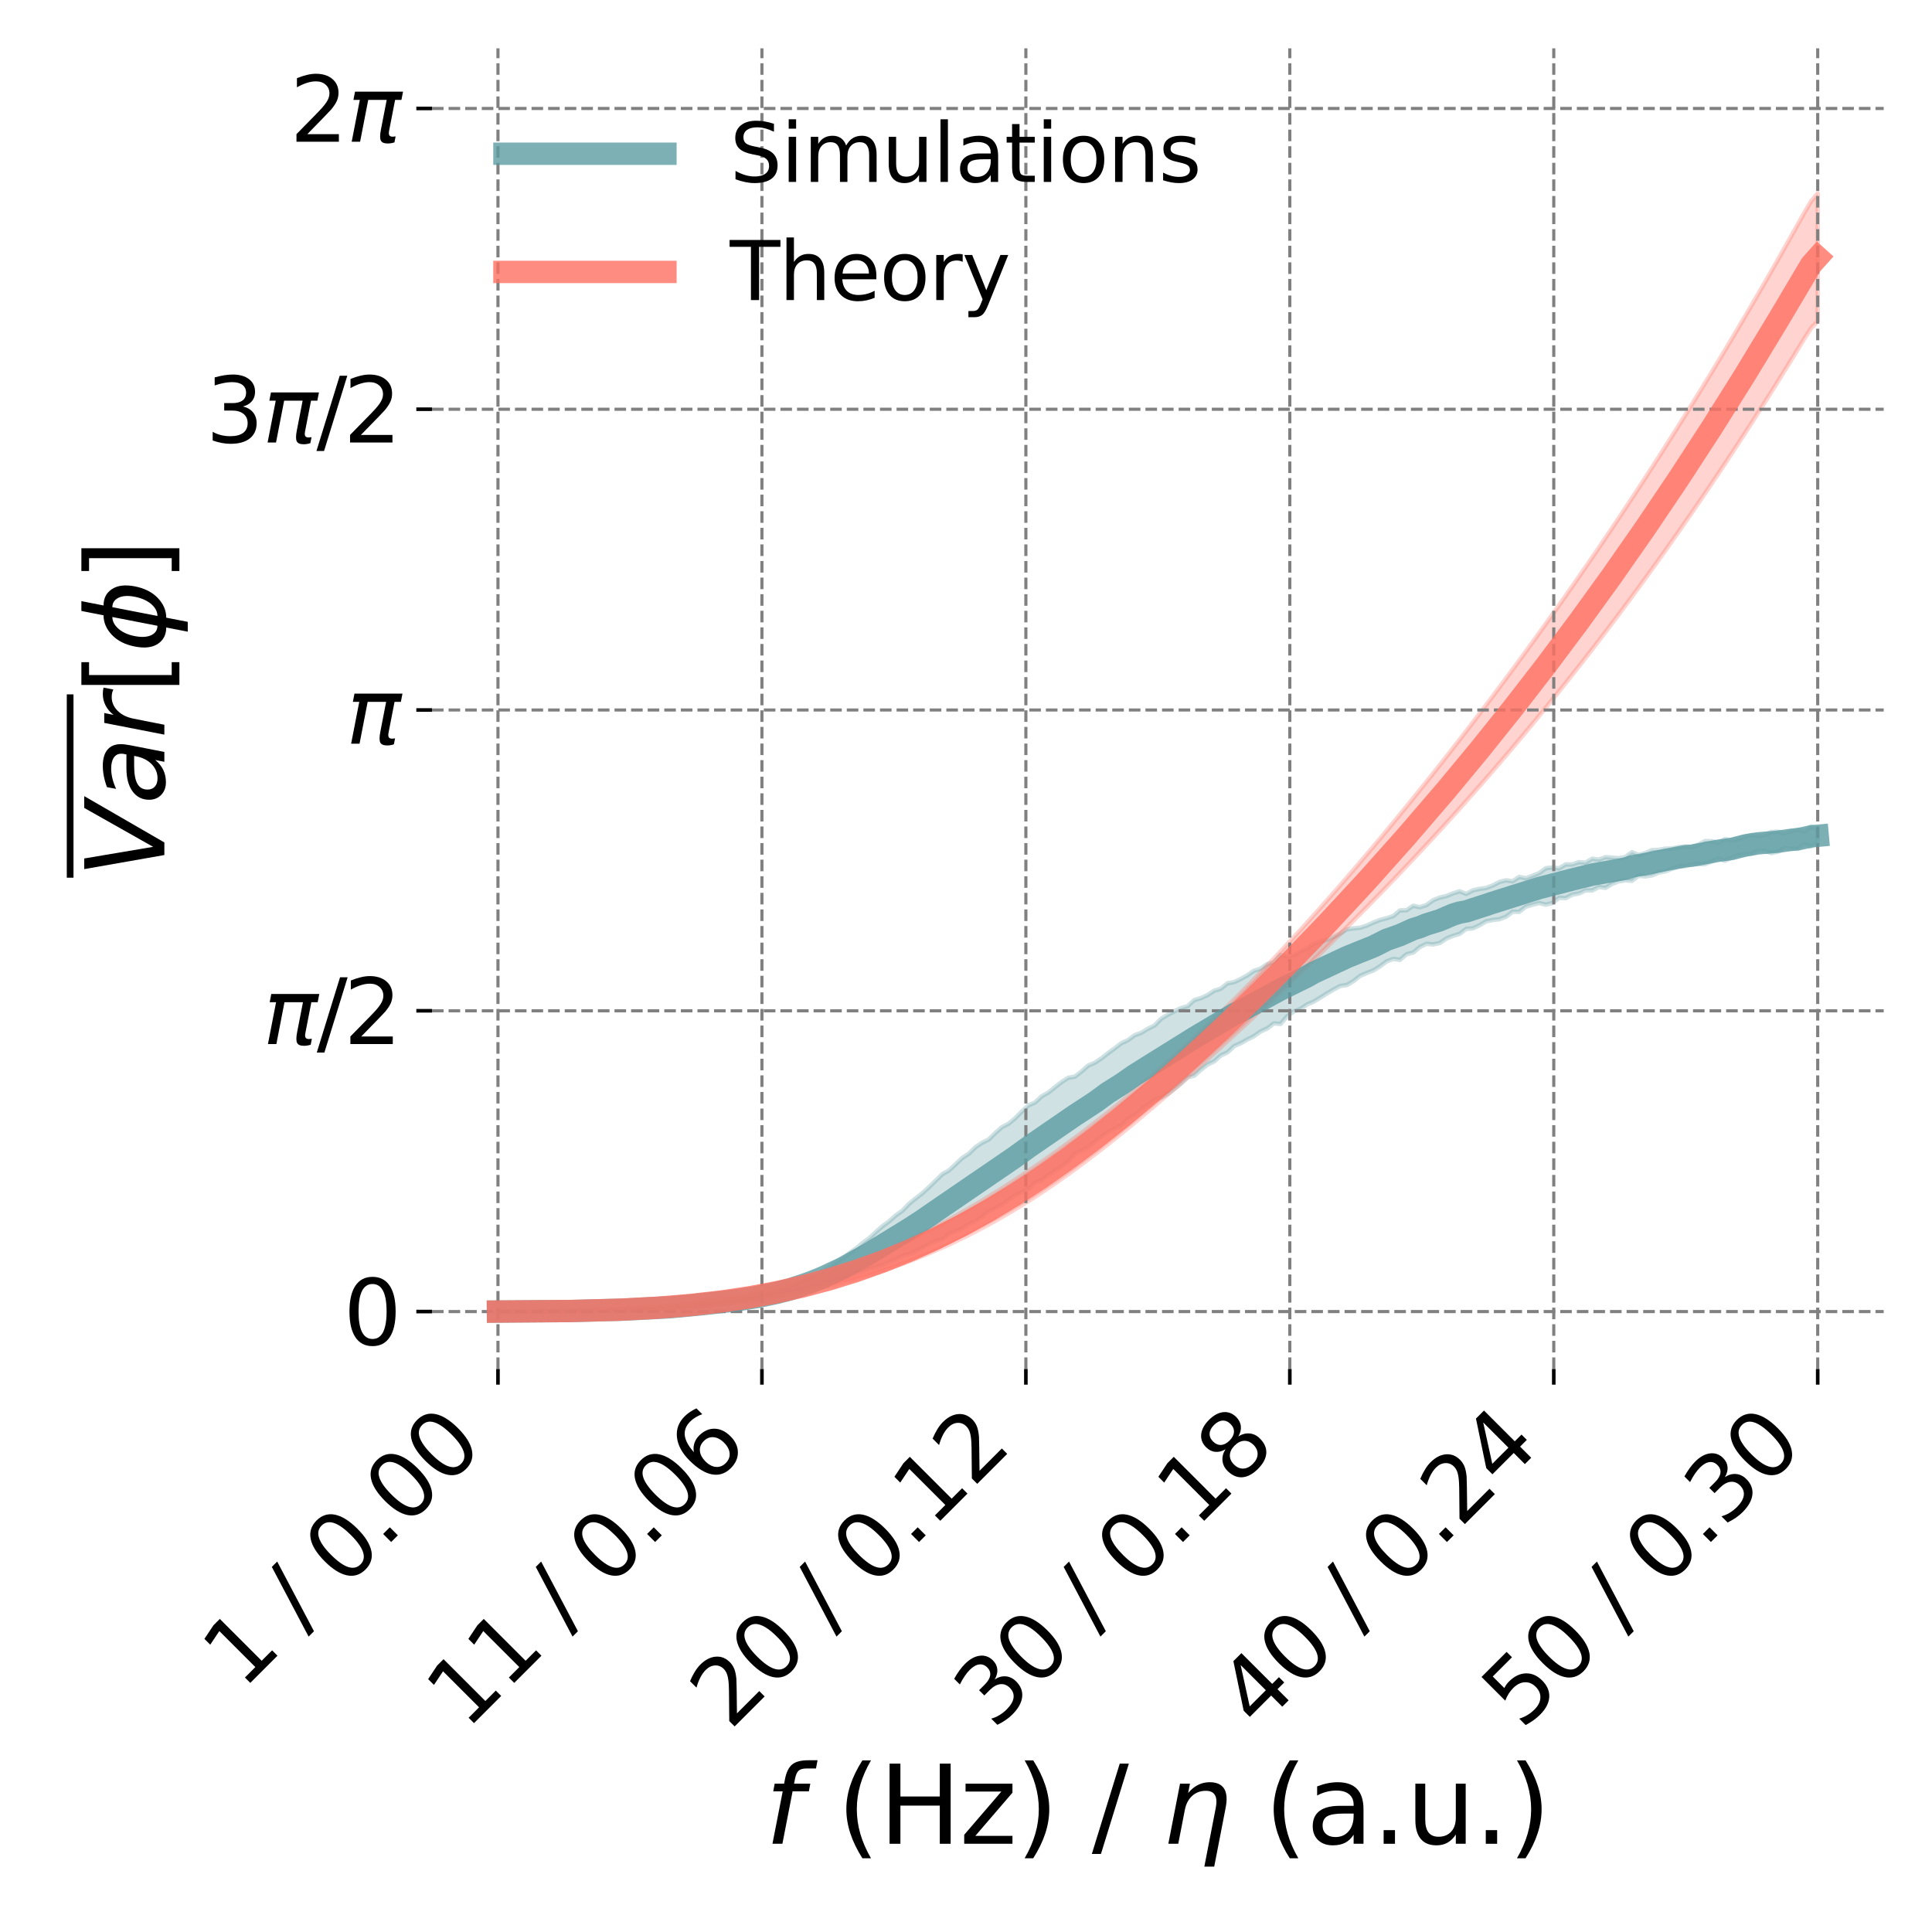 <?xml version="1.0" encoding="utf-8" standalone="no"?>
<!DOCTYPE svg PUBLIC "-//W3C//DTD SVG 1.1//EN"
  "http://www.w3.org/Graphics/SVG/1.1/DTD/svg11.dtd">
<svg xmlns:xlink="http://www.w3.org/1999/xlink" width="432pt" height="432pt" viewBox="0 0 432 432" xmlns="http://www.w3.org/2000/svg" version="1.1">
 <defs>
  <style type="text/css">*{stroke-linejoin: round; stroke-linecap: butt}</style>
 </defs>
 <g id="figure_1">
  <g id="patch_1">
   <path d="M 0 432 
L 432 432 
L 432 0 
L 0 0 
z
" style="fill: #ffffff"/>
  </g>
  <g id="axes_1">
   <g id="patch_2">
    <path d="M 96.593 306.111 
L 421.2 306.111 
L 421.2 10.8 
L 96.593 10.8 
z
" style="fill: #ffffff"/>
   </g>
   <g id="PolyCollection_1">
    <defs>
     <path id="mcbc5751a6d" d="M 111.348 -138.735 
L 111.348 -138.735 
L 112.831 -138.736 
L 114.314 -138.738 
L 115.797 -138.741 
L 117.28 -138.745 
L 118.763 -138.75 
L 120.246 -138.757 
L 121.729 -138.765 
L 123.211 -138.775 
L 124.694 -138.788 
L 126.177 -138.801 
L 127.66 -138.819 
L 129.143 -138.833 
L 130.626 -138.857 
L 132.109 -138.886 
L 133.592 -138.9 
L 135.075 -138.937 
L 136.558 -138.98 
L 138.04 -139.021 
L 139.523 -139.064 
L 141.006 -139.082 
L 142.489 -139.142 
L 143.972 -139.22 
L 145.455 -139.291 
L 146.938 -139.359 
L 148.421 -139.451 
L 149.904 -139.542 
L 151.387 -139.615 
L 152.869 -139.703 
L 154.352 -139.764 
L 155.835 -139.845 
L 157.318 -139.959 
L 158.801 -140.135 
L 160.284 -140.301 
L 161.767 -140.481 
L 163.25 -140.692 
L 164.733 -140.919 
L 166.216 -141.168 
L 167.698 -141.432 
L 169.181 -141.658 
L 170.664 -141.933 
L 172.147 -142.2 
L 173.63 -142.467 
L 175.113 -142.752 
L 176.596 -143.069 
L 178.079 -143.305 
L 179.562 -143.697 
L 181.044 -144.037 
L 182.527 -144.441 
L 184.01 -144.916 
L 185.493 -145.311 
L 186.976 -145.728 
L 188.459 -146.287 
L 189.942 -146.7 
L 191.425 -147.262 
L 192.908 -147.652 
L 194.391 -148.302 
L 195.873 -148.694 
L 197.356 -149.14 
L 198.839 -149.824 
L 200.322 -150.425 
L 201.805 -151.22 
L 203.288 -151.54 
L 204.771 -152.212 
L 206.254 -153.031 
L 207.737 -153.784 
L 209.22 -154.458 
L 210.702 -154.917 
L 212.185 -156.114 
L 213.668 -156.667 
L 215.151 -157.283 
L 216.634 -158.339 
L 218.117 -158.941 
L 219.6 -159.923 
L 221.083 -161.142 
L 222.566 -161.835 
L 224.049 -162.572 
L 225.531 -163.731 
L 227.014 -164.691 
L 228.497 -165.429 
L 229.98 -166.141 
L 231.463 -167.549 
L 232.946 -168.148 
L 234.429 -169.238 
L 235.912 -170.165 
L 237.395 -171.161 
L 238.878 -172.27 
L 240.36 -173.997 
L 241.843 -174.766 
L 243.326 -175.427 
L 244.809 -176.688 
L 246.292 -177.904 
L 247.775 -178.855 
L 249.258 -179.641 
L 250.741 -180.373 
L 252.224 -181.8 
L 253.707 -182.698 
L 255.189 -183.926 
L 256.672 -184.979 
L 258.155 -186.13 
L 259.638 -186.553 
L 261.121 -187.403 
L 262.604 -188.522 
L 264.087 -189.707 
L 265.57 -191.097 
L 267.053 -191.485 
L 268.536 -192.803 
L 270.018 -193.97 
L 271.501 -194.679 
L 272.984 -195.999 
L 274.467 -196.681 
L 275.95 -198.076 
L 277.433 -198.737 
L 278.916 -199.564 
L 280.399 -200.322 
L 281.882 -201.371 
L 283.365 -202.043 
L 284.847 -203.168 
L 286.33 -203.045 
L 287.813 -204.759 
L 289.296 -205.837 
L 290.779 -206.381 
L 292.262 -207.405 
L 293.745 -208.038 
L 295.228 -208.933 
L 296.711 -209.868 
L 298.194 -210.736 
L 299.676 -211.536 
L 301.159 -211.74 
L 302.642 -212.62 
L 304.125 -213.8 
L 305.608 -214.439 
L 307.091 -215.009 
L 308.574 -215.929 
L 310.057 -217.032 
L 311.54 -217.592 
L 313.023 -217.375 
L 314.505 -218.635 
L 315.988 -219.011 
L 317.471 -220.231 
L 318.954 -220.972 
L 320.437 -220.825 
L 321.92 -221.14 
L 323.403 -222.135 
L 324.886 -222.744 
L 326.369 -223.181 
L 327.852 -224.306 
L 329.334 -224.413 
L 330.817 -225.109 
L 332.3 -225.981 
L 333.783 -226.289 
L 335.266 -226.466 
L 336.749 -227.008 
L 338.232 -228.141 
L 339.715 -228.123 
L 341.198 -229.273 
L 342.68 -229.714 
L 344.163 -230.08 
L 345.646 -229.717 
L 347.129 -230.092 
L 348.612 -231.255 
L 350.095 -231.177 
L 351.578 -231.963 
L 353.061 -232.228 
L 354.544 -232.901 
L 356.027 -232.894 
L 357.509 -233.654 
L 358.992 -233.478 
L 360.475 -234.363 
L 361.958 -234.943 
L 363.441 -235.165 
L 364.924 -235.062 
L 366.407 -236.178 
L 367.89 -236.038 
L 369.373 -236.262 
L 370.856 -236.891 
L 372.338 -237.17 
L 373.821 -237.719 
L 375.304 -238.212 
L 376.787 -238.33 
L 378.27 -238.741 
L 379.753 -238.789 
L 381.236 -238.797 
L 382.719 -239.385 
L 384.202 -240.016 
L 385.685 -239.552 
L 387.167 -240.219 
L 388.65 -240.771 
L 390.133 -240.923 
L 391.616 -241.078 
L 393.099 -241.807 
L 394.582 -241.765 
L 396.065 -241.254 
L 397.548 -241.553 
L 399.031 -242.395 
L 400.514 -242.222 
L 401.996 -242.201 
L 403.479 -243.197 
L 404.962 -242.761 
L 406.445 -243.549 
L 406.445 -246.689 
L 406.445 -246.689 
L 404.962 -247.206 
L 403.479 -246.113 
L 401.996 -246.476 
L 400.514 -246.2 
L 399.031 -245.667 
L 397.548 -246.035 
L 396.065 -245.95 
L 394.582 -245.314 
L 393.099 -245.044 
L 391.616 -245.298 
L 390.133 -244.947 
L 388.65 -244.333 
L 387.167 -244.115 
L 385.685 -244.373 
L 384.202 -243.527 
L 382.719 -243.919 
L 381.236 -243.926 
L 379.753 -243.122 
L 378.27 -242.583 
L 376.787 -242.742 
L 375.304 -242.56 
L 373.821 -242.267 
L 372.338 -242.233 
L 370.856 -241.966 
L 369.373 -241.894 
L 367.89 -241.254 
L 366.407 -240.83 
L 364.924 -241.443 
L 363.441 -240.357 
L 361.958 -240.097 
L 360.475 -240.218 
L 358.992 -240.328 
L 357.509 -239.781 
L 356.027 -239.981 
L 354.544 -239.104 
L 353.061 -239.219 
L 351.578 -238.711 
L 350.095 -238.724 
L 348.612 -237.829 
L 347.129 -238.032 
L 345.646 -237.861 
L 344.163 -236.77 
L 342.68 -236.161 
L 341.198 -235.619 
L 339.715 -235.916 
L 338.232 -234.942 
L 336.749 -235.157 
L 335.266 -234.778 
L 333.783 -234.011 
L 332.3 -233.44 
L 330.817 -233.236 
L 329.334 -232.916 
L 327.852 -232.116 
L 326.369 -232.703 
L 324.886 -232.231 
L 323.403 -231.64 
L 321.92 -231.293 
L 320.437 -230.691 
L 318.954 -229.622 
L 317.471 -229.148 
L 315.988 -229.468 
L 314.505 -228.463 
L 313.023 -228.427 
L 311.54 -227.171 
L 310.057 -226.687 
L 308.574 -226.301 
L 307.091 -225.716 
L 305.608 -225.034 
L 304.125 -224.56 
L 302.642 -224.413 
L 301.159 -224.195 
L 299.676 -223.249 
L 298.194 -222.519 
L 296.711 -221.875 
L 295.228 -221.48 
L 293.745 -220.975 
L 292.262 -219.924 
L 290.779 -219.291 
L 289.296 -218.427 
L 287.813 -218.139 
L 286.33 -218.449 
L 284.847 -216.793 
L 283.365 -216.423 
L 281.882 -215.404 
L 280.399 -214.932 
L 278.916 -213.919 
L 277.433 -213.097 
L 275.95 -212.405 
L 274.467 -212.134 
L 272.984 -210.916 
L 271.501 -210.47 
L 270.018 -209.495 
L 268.536 -208.828 
L 267.053 -208.389 
L 265.57 -207.022 
L 264.087 -206.575 
L 262.604 -205.876 
L 261.121 -205.104 
L 259.638 -204.196 
L 258.155 -202.695 
L 256.672 -201.963 
L 255.189 -201.058 
L 253.707 -200.518 
L 252.224 -199.417 
L 250.741 -198.739 
L 249.258 -197.596 
L 247.775 -196.528 
L 246.292 -195.353 
L 244.809 -194.366 
L 243.326 -193.74 
L 241.843 -192.416 
L 240.36 -191.253 
L 238.878 -191.012 
L 237.395 -190.053 
L 235.912 -188.907 
L 234.429 -187.707 
L 232.946 -186.877 
L 231.463 -185.496 
L 229.98 -184.843 
L 228.497 -183.475 
L 227.014 -181.98 
L 225.531 -180.729 
L 224.049 -179.975 
L 222.566 -178.663 
L 221.083 -177.213 
L 219.6 -176.468 
L 218.117 -175.478 
L 216.634 -174.037 
L 215.151 -173.055 
L 213.668 -171.667 
L 212.185 -170.276 
L 210.702 -169.453 
L 209.22 -167.992 
L 207.737 -166.558 
L 206.254 -165.2 
L 204.771 -164.052 
L 203.288 -162.837 
L 201.805 -161.298 
L 200.322 -160.244 
L 198.839 -158.932 
L 197.356 -157.849 
L 195.873 -156.547 
L 194.391 -155.155 
L 192.908 -154.085 
L 191.425 -152.845 
L 189.942 -151.808 
L 188.459 -150.624 
L 186.976 -149.769 
L 185.493 -148.792 
L 184.01 -147.82 
L 182.527 -147.058 
L 181.044 -146.316 
L 179.562 -145.586 
L 178.079 -144.969 
L 176.596 -144.278 
L 175.113 -143.797 
L 173.63 -143.342 
L 172.147 -142.912 
L 170.664 -142.554 
L 169.181 -142.277 
L 167.698 -141.984 
L 166.216 -141.773 
L 164.733 -141.589 
L 163.25 -141.42 
L 161.767 -141.276 
L 160.284 -141.129 
L 158.801 -140.991 
L 157.318 -140.861 
L 155.835 -140.681 
L 154.352 -140.467 
L 152.869 -140.227 
L 151.387 -140.039 
L 149.904 -139.868 
L 148.421 -139.75 
L 146.938 -139.657 
L 145.455 -139.564 
L 143.972 -139.49 
L 142.489 -139.436 
L 141.006 -139.367 
L 139.523 -139.259 
L 138.04 -139.188 
L 136.558 -139.133 
L 135.075 -139.092 
L 133.592 -139.052 
L 132.109 -138.994 
L 130.626 -138.959 
L 129.143 -138.926 
L 127.66 -138.89 
L 126.177 -138.864 
L 124.694 -138.838 
L 123.211 -138.817 
L 121.729 -138.798 
L 120.246 -138.781 
L 118.763 -138.768 
L 117.28 -138.757 
L 115.797 -138.748 
L 114.314 -138.742 
L 112.831 -138.737 
L 111.348 -138.735 
z
" style="stroke: #5d9ca2; stroke-opacity: 0.3"/>
    </defs>
    <g clip-path="url(#p2a14666737)">
     <use xlink:href="#mcbc5751a6d" x="0" y="432" style="fill: #5d9ca2; fill-opacity: 0.3; stroke: #5d9ca2; stroke-opacity: 0.3"/>
    </g>
   </g>
   <g id="PolyCollection_2">
    <defs>
     <path id="m379b8fafa3" d="M 111.348 -138.735 
L 111.348 -138.735 
L 112.831 -138.736 
L 114.314 -138.738 
L 115.797 -138.741 
L 117.28 -138.745 
L 118.763 -138.75 
L 120.246 -138.757 
L 121.729 -138.765 
L 123.211 -138.775 
L 124.694 -138.786 
L 126.177 -138.8 
L 127.66 -138.816 
L 129.143 -138.834 
L 130.626 -138.855 
L 132.109 -138.878 
L 133.592 -138.905 
L 135.075 -138.935 
L 136.558 -138.97 
L 138.04 -139.008 
L 139.523 -139.05 
L 141.006 -139.098 
L 142.489 -139.15 
L 143.972 -139.208 
L 145.455 -139.272 
L 146.938 -139.342 
L 148.421 -139.418 
L 149.904 -139.501 
L 151.387 -139.591 
L 152.869 -139.689 
L 154.352 -139.795 
L 155.835 -139.91 
L 157.318 -140.033 
L 158.801 -140.165 
L 160.284 -140.306 
L 161.767 -140.458 
L 163.25 -140.619 
L 164.733 -140.791 
L 166.216 -140.974 
L 167.698 -141.168 
L 169.181 -141.373 
L 170.664 -141.59 
L 172.147 -141.82 
L 173.63 -142.062 
L 175.113 -142.316 
L 176.596 -142.584 
L 178.079 -142.865 
L 179.562 -143.16 
L 181.044 -143.469 
L 182.527 -143.792 
L 184.01 -144.13 
L 185.493 -144.482 
L 186.976 -144.85 
L 188.459 -145.234 
L 189.942 -145.633 
L 191.425 -146.048 
L 192.908 -146.48 
L 194.391 -146.928 
L 195.873 -147.394 
L 197.356 -147.877 
L 198.839 -148.378 
L 200.322 -148.896 
L 201.805 -149.433 
L 203.288 -149.989 
L 204.771 -150.563 
L 206.254 -151.157 
L 207.737 -151.77 
L 209.22 -152.403 
L 210.702 -153.057 
L 212.185 -153.73 
L 213.668 -154.424 
L 215.151 -155.139 
L 216.634 -155.875 
L 218.117 -156.632 
L 219.6 -157.411 
L 221.083 -158.211 
L 222.566 -159.032 
L 224.049 -159.875 
L 225.531 -160.739 
L 227.014 -161.626 
L 228.497 -162.533 
L 229.98 -163.463 
L 231.463 -164.413 
L 232.946 -165.385 
L 234.429 -166.377 
L 235.912 -167.39 
L 237.395 -168.423 
L 238.878 -169.477 
L 240.36 -170.549 
L 241.843 -171.641 
L 243.326 -172.751 
L 244.809 -173.879 
L 246.292 -175.025 
L 247.775 -176.187 
L 249.258 -177.365 
L 250.741 -178.559 
L 252.224 -179.767 
L 253.707 -180.99 
L 255.189 -182.226 
L 256.672 -183.474 
L 258.155 -184.735 
L 259.638 -186.007 
L 261.121 -187.289 
L 262.604 -188.581 
L 264.087 -189.883 
L 265.57 -191.193 
L 267.053 -192.511 
L 268.536 -193.838 
L 270.018 -195.171 
L 271.501 -196.512 
L 272.984 -197.859 
L 274.467 -199.213 
L 275.95 -200.573 
L 277.433 -201.939 
L 278.916 -203.311 
L 280.399 -204.689 
L 281.882 -206.073 
L 283.365 -207.463 
L 284.847 -208.859 
L 286.33 -210.261 
L 287.813 -211.67 
L 289.296 -213.086 
L 290.779 -214.508 
L 292.262 -215.937 
L 293.745 -217.373 
L 295.228 -218.817 
L 296.711 -220.268 
L 298.194 -221.727 
L 299.676 -223.194 
L 301.159 -224.669 
L 302.642 -226.153 
L 304.125 -227.645 
L 305.608 -229.147 
L 307.091 -230.657 
L 308.574 -232.177 
L 310.057 -233.706 
L 311.54 -235.245 
L 313.023 -236.794 
L 314.505 -238.353 
L 315.988 -239.923 
L 317.471 -241.503 
L 318.954 -243.094 
L 320.437 -244.696 
L 321.92 -246.309 
L 323.403 -247.933 
L 324.886 -249.569 
L 326.369 -251.216 
L 327.852 -252.876 
L 329.334 -254.547 
L 330.817 -256.23 
L 332.3 -257.926 
L 333.783 -259.634 
L 335.266 -261.354 
L 336.749 -263.087 
L 338.232 -264.834 
L 339.715 -266.593 
L 341.198 -268.365 
L 342.68 -270.151 
L 344.163 -271.95 
L 345.646 -273.763 
L 347.129 -275.59 
L 348.612 -277.43 
L 350.095 -279.285 
L 351.578 -281.153 
L 353.061 -283.036 
L 354.544 -284.933 
L 356.027 -286.845 
L 357.509 -288.771 
L 358.992 -290.712 
L 360.475 -292.668 
L 361.958 -294.639 
L 363.441 -296.625 
L 364.924 -298.626 
L 366.407 -300.642 
L 367.89 -302.674 
L 369.373 -304.722 
L 370.856 -306.785 
L 372.338 -308.864 
L 373.821 -310.959 
L 375.304 -313.07 
L 376.787 -315.197 
L 378.27 -317.34 
L 379.753 -319.499 
L 381.236 -321.675 
L 382.719 -323.868 
L 384.202 -326.077 
L 385.685 -328.303 
L 387.167 -330.545 
L 388.65 -332.805 
L 390.133 -335.082 
L 391.616 -337.375 
L 393.099 -339.686 
L 394.582 -342.015 
L 396.065 -344.361 
L 397.548 -346.724 
L 399.031 -349.105 
L 400.514 -351.504 
L 401.996 -353.92 
L 403.479 -356.342 
L 404.962 -358.632 
L 406.445 -360.17 
L 406.445 -388.758 
L 406.445 -388.758 
L 404.962 -386.99 
L 403.479 -384.471 
L 401.996 -381.819 
L 400.514 -379.172 
L 399.031 -376.543 
L 397.548 -373.93 
L 396.065 -371.335 
L 394.582 -368.757 
L 393.099 -366.196 
L 391.616 -363.652 
L 390.133 -361.125 
L 388.65 -358.615 
L 387.167 -356.12 
L 385.685 -353.643 
L 384.202 -351.181 
L 382.719 -348.736 
L 381.236 -346.307 
L 379.753 -343.894 
L 378.27 -341.496 
L 376.787 -339.114 
L 375.304 -336.748 
L 373.821 -334.398 
L 372.338 -332.062 
L 370.856 -329.742 
L 369.373 -327.437 
L 367.89 -325.147 
L 366.407 -322.871 
L 364.924 -320.611 
L 363.441 -318.365 
L 361.958 -316.133 
L 360.475 -313.916 
L 358.992 -311.713 
L 357.509 -309.524 
L 356.027 -307.349 
L 354.544 -305.188 
L 353.061 -303.04 
L 351.578 -300.906 
L 350.095 -298.786 
L 348.612 -296.679 
L 347.129 -294.585 
L 345.646 -292.505 
L 344.163 -290.437 
L 342.68 -288.382 
L 341.198 -286.34 
L 339.715 -284.311 
L 338.232 -282.294 
L 336.749 -280.29 
L 335.266 -278.298 
L 333.783 -276.319 
L 332.3 -274.351 
L 330.817 -272.396 
L 329.334 -270.453 
L 327.852 -268.522 
L 326.369 -266.602 
L 324.886 -264.694 
L 323.403 -262.798 
L 321.92 -260.914 
L 320.437 -259.041 
L 318.954 -257.18 
L 317.471 -255.331 
L 315.988 -253.493 
L 314.505 -251.666 
L 313.023 -249.851 
L 311.54 -248.048 
L 310.057 -246.256 
L 308.574 -244.475 
L 307.091 -242.707 
L 305.608 -240.95 
L 304.125 -239.205 
L 302.642 -237.472 
L 301.159 -235.751 
L 299.676 -234.041 
L 298.194 -232.345 
L 296.711 -230.66 
L 295.228 -228.989 
L 293.745 -227.33 
L 292.262 -225.684 
L 290.779 -224.051 
L 289.296 -222.432 
L 287.813 -220.826 
L 286.33 -219.234 
L 284.847 -217.657 
L 283.365 -216.094 
L 281.882 -214.546 
L 280.399 -213.012 
L 278.916 -211.494 
L 277.433 -209.991 
L 275.95 -208.504 
L 274.467 -207.032 
L 272.984 -205.577 
L 271.501 -204.138 
L 270.018 -202.714 
L 268.536 -201.307 
L 267.053 -199.917 
L 265.57 -198.542 
L 264.087 -197.184 
L 262.604 -195.842 
L 261.121 -194.516 
L 259.638 -193.206 
L 258.155 -191.912 
L 256.672 -190.634 
L 255.189 -189.372 
L 253.707 -188.124 
L 252.224 -186.893 
L 250.741 -185.676 
L 249.258 -184.474 
L 247.775 -183.287 
L 246.292 -182.115 
L 244.809 -180.958 
L 243.326 -179.815 
L 241.843 -178.687 
L 240.36 -177.574 
L 238.878 -176.474 
L 237.395 -175.39 
L 235.912 -174.32 
L 234.429 -173.264 
L 232.946 -172.224 
L 231.463 -171.197 
L 229.98 -170.186 
L 228.497 -169.19 
L 227.014 -168.208 
L 225.531 -167.242 
L 224.049 -166.291 
L 222.566 -165.356 
L 221.083 -164.436 
L 219.6 -163.531 
L 218.117 -162.643 
L 216.634 -161.771 
L 215.151 -160.915 
L 213.668 -160.076 
L 212.185 -159.253 
L 210.702 -158.447 
L 209.22 -157.658 
L 207.737 -156.886 
L 206.254 -156.132 
L 204.771 -155.395 
L 203.288 -154.675 
L 201.805 -153.973 
L 200.322 -153.289 
L 198.839 -152.623 
L 197.356 -151.975 
L 195.873 -151.345 
L 194.391 -150.732 
L 192.908 -150.138 
L 191.425 -149.562 
L 189.942 -149.004 
L 188.459 -148.464 
L 186.976 -147.941 
L 185.493 -147.437 
L 184.01 -146.95 
L 182.527 -146.48 
L 181.044 -146.028 
L 179.562 -145.593 
L 178.079 -145.174 
L 176.596 -144.773 
L 175.113 -144.388 
L 173.63 -144.019 
L 172.147 -143.667 
L 170.664 -143.33 
L 169.181 -143.009 
L 167.698 -142.703 
L 166.216 -142.411 
L 164.733 -142.135 
L 163.25 -141.873 
L 161.767 -141.625 
L 160.284 -141.39 
L 158.801 -141.169 
L 157.318 -140.961 
L 155.835 -140.765 
L 154.352 -140.582 
L 152.869 -140.41 
L 151.387 -140.25 
L 149.904 -140.101 
L 148.421 -139.963 
L 146.938 -139.835 
L 145.455 -139.717 
L 143.972 -139.608 
L 142.489 -139.508 
L 141.006 -139.416 
L 139.523 -139.333 
L 138.04 -139.256 
L 136.558 -139.188 
L 135.075 -139.125 
L 133.592 -139.069 
L 132.109 -139.019 
L 130.626 -138.974 
L 129.143 -138.935 
L 127.66 -138.9 
L 126.177 -138.869 
L 124.694 -138.842 
L 123.211 -138.819 
L 121.729 -138.799 
L 120.246 -138.782 
L 118.763 -138.768 
L 117.28 -138.757 
L 115.797 -138.748 
L 114.314 -138.742 
L 112.831 -138.737 
L 111.348 -138.735 
z
" style="stroke: #ff6f61; stroke-opacity: 0.3"/>
    </defs>
    <g clip-path="url(#p2a14666737)">
     <use xlink:href="#m379b8fafa3" x="0" y="432" style="fill: #ff6f61; fill-opacity: 0.3; stroke: #ff6f61; stroke-opacity: 0.3"/>
    </g>
   </g>
   <g id="matplotlib.axis_1">
    <g id="xtick_1">
     <g id="line2d_1">
      <path d="M 111.348 306.111 
L 111.348 10.8 
" clip-path="url(#p2a14666737)" style="fill: none; stroke-dasharray: 2.59,1.12; stroke-dashoffset: 0; stroke: #808080; stroke-width: 0.7"/>
     </g>
     <g id="line2d_2">
      <defs>
       <path id="m0ed5a60e56" d="M 0 0 
L 0 3.5 
" style="stroke: #000000; stroke-width: 0.8"/>
      </defs>
      <g>
       <use xlink:href="#m0ed5a60e56" x="111.348" y="306.111" style="stroke: #000000; stroke-width: 0.8"/>
      </g>
     </g>
     <g id="text_1">
      <!-- 1 / 0.00 -->
      <g transform="translate(54.168 378.096) rotate(-45) scale(0.2 -0.2)">
       <defs>
        <path id="DejaVuSans-31" d="M 794 531 
L 1825 531 
L 1825 4091 
L 703 3866 
L 703 4441 
L 1819 4666 
L 2450 4666 
L 2450 531 
L 3481 531 
L 3481 0 
L 794 0 
L 794 531 
z
" transform="scale(0.016)"/>
        <path id="DejaVuSans-20" transform="scale(0.016)"/>
        <path id="DejaVuSans-2f" d="M 1625 4666 
L 2156 4666 
L 531 -594 
L 0 -594 
L 1625 4666 
z
" transform="scale(0.016)"/>
        <path id="DejaVuSans-30" d="M 2034 4250 
Q 1547 4250 1301 3770 
Q 1056 3291 1056 2328 
Q 1056 1369 1301 889 
Q 1547 409 2034 409 
Q 2525 409 2770 889 
Q 3016 1369 3016 2328 
Q 3016 3291 2770 3770 
Q 2525 4250 2034 4250 
z
M 2034 4750 
Q 2819 4750 3233 4129 
Q 3647 3509 3647 2328 
Q 3647 1150 3233 529 
Q 2819 -91 2034 -91 
Q 1250 -91 836 529 
Q 422 1150 422 2328 
Q 422 3509 836 4129 
Q 1250 4750 2034 4750 
z
" transform="scale(0.016)"/>
        <path id="DejaVuSans-2e" d="M 684 794 
L 1344 794 
L 1344 0 
L 684 0 
L 684 794 
z
" transform="scale(0.016)"/>
       </defs>
       <use xlink:href="#DejaVuSans-31"/>
       <use xlink:href="#DejaVuSans-20" x="63.623"/>
       <use xlink:href="#DejaVuSans-2f" x="95.41"/>
       <use xlink:href="#DejaVuSans-20" x="129.102"/>
       <use xlink:href="#DejaVuSans-30" x="160.889"/>
       <use xlink:href="#DejaVuSans-2e" x="224.512"/>
       <use xlink:href="#DejaVuSans-30" x="256.299"/>
       <use xlink:href="#DejaVuSans-30" x="319.922"/>
      </g>
     </g>
    </g>
    <g id="xtick_2">
     <g id="line2d_3">
      <path d="M 170.368 306.111 
L 170.368 10.8 
" clip-path="url(#p2a14666737)" style="fill: none; stroke-dasharray: 2.59,1.12; stroke-dashoffset: 0; stroke: #808080; stroke-width: 0.7"/>
     </g>
     <g id="line2d_4">
      <g>
       <use xlink:href="#m0ed5a60e56" x="170.368" y="306.111" style="stroke: #000000; stroke-width: 0.8"/>
      </g>
     </g>
     <g id="text_2">
      <!-- 11 / 0.06 -->
      <g transform="translate(104.189 387.094) rotate(-45) scale(0.2 -0.2)">
       <defs>
        <path id="DejaVuSans-36" d="M 2113 2584 
Q 1688 2584 1439 2293 
Q 1191 2003 1191 1497 
Q 1191 994 1439 701 
Q 1688 409 2113 409 
Q 2538 409 2786 701 
Q 3034 994 3034 1497 
Q 3034 2003 2786 2293 
Q 2538 2584 2113 2584 
z
M 3366 4563 
L 3366 3988 
Q 3128 4100 2886 4159 
Q 2644 4219 2406 4219 
Q 1781 4219 1451 3797 
Q 1122 3375 1075 2522 
Q 1259 2794 1537 2939 
Q 1816 3084 2150 3084 
Q 2853 3084 3261 2657 
Q 3669 2231 3669 1497 
Q 3669 778 3244 343 
Q 2819 -91 2113 -91 
Q 1303 -91 875 529 
Q 447 1150 447 2328 
Q 447 3434 972 4092 
Q 1497 4750 2381 4750 
Q 2619 4750 2861 4703 
Q 3103 4656 3366 4563 
z
" transform="scale(0.016)"/>
       </defs>
       <use xlink:href="#DejaVuSans-31"/>
       <use xlink:href="#DejaVuSans-31" x="63.623"/>
       <use xlink:href="#DejaVuSans-20" x="127.246"/>
       <use xlink:href="#DejaVuSans-2f" x="159.033"/>
       <use xlink:href="#DejaVuSans-20" x="192.725"/>
       <use xlink:href="#DejaVuSans-30" x="224.512"/>
       <use xlink:href="#DejaVuSans-2e" x="288.135"/>
       <use xlink:href="#DejaVuSans-30" x="319.922"/>
       <use xlink:href="#DejaVuSans-36" x="383.545"/>
      </g>
     </g>
    </g>
    <g id="xtick_3">
     <g id="line2d_5">
      <path d="M 229.387 306.111 
L 229.387 10.8 
" clip-path="url(#p2a14666737)" style="fill: none; stroke-dasharray: 2.59,1.12; stroke-dashoffset: 0; stroke: #808080; stroke-width: 0.7"/>
     </g>
     <g id="line2d_6">
      <g>
       <use xlink:href="#m0ed5a60e56" x="229.387" y="306.111" style="stroke: #000000; stroke-width: 0.8"/>
      </g>
     </g>
     <g id="text_3">
      <!-- 20 / 0.12 -->
      <g transform="translate(163.208 387.094) rotate(-45) scale(0.2 -0.2)">
       <defs>
        <path id="DejaVuSans-32" d="M 1228 531 
L 3431 531 
L 3431 0 
L 469 0 
L 469 531 
Q 828 903 1448 1529 
Q 2069 2156 2228 2338 
Q 2531 2678 2651 2914 
Q 2772 3150 2772 3378 
Q 2772 3750 2511 3984 
Q 2250 4219 1831 4219 
Q 1534 4219 1204 4116 
Q 875 4013 500 3803 
L 500 4441 
Q 881 4594 1212 4672 
Q 1544 4750 1819 4750 
Q 2544 4750 2975 4387 
Q 3406 4025 3406 3419 
Q 3406 3131 3298 2873 
Q 3191 2616 2906 2266 
Q 2828 2175 2409 1742 
Q 1991 1309 1228 531 
z
" transform="scale(0.016)"/>
       </defs>
       <use xlink:href="#DejaVuSans-32"/>
       <use xlink:href="#DejaVuSans-30" x="63.623"/>
       <use xlink:href="#DejaVuSans-20" x="127.246"/>
       <use xlink:href="#DejaVuSans-2f" x="159.033"/>
       <use xlink:href="#DejaVuSans-20" x="192.725"/>
       <use xlink:href="#DejaVuSans-30" x="224.512"/>
       <use xlink:href="#DejaVuSans-2e" x="288.135"/>
       <use xlink:href="#DejaVuSans-31" x="319.922"/>
       <use xlink:href="#DejaVuSans-32" x="383.545"/>
      </g>
     </g>
    </g>
    <g id="xtick_4">
     <g id="line2d_7">
      <path d="M 288.406 306.111 
L 288.406 10.8 
" clip-path="url(#p2a14666737)" style="fill: none; stroke-dasharray: 2.59,1.12; stroke-dashoffset: 0; stroke: #808080; stroke-width: 0.7"/>
     </g>
     <g id="line2d_8">
      <g>
       <use xlink:href="#m0ed5a60e56" x="288.406" y="306.111" style="stroke: #000000; stroke-width: 0.8"/>
      </g>
     </g>
     <g id="text_4">
      <!-- 30 / 0.18 -->
      <g transform="translate(222.228 387.094) rotate(-45) scale(0.2 -0.2)">
       <defs>
        <path id="DejaVuSans-33" d="M 2597 2516 
Q 3050 2419 3304 2112 
Q 3559 1806 3559 1356 
Q 3559 666 3084 287 
Q 2609 -91 1734 -91 
Q 1441 -91 1130 -33 
Q 819 25 488 141 
L 488 750 
Q 750 597 1062 519 
Q 1375 441 1716 441 
Q 2309 441 2620 675 
Q 2931 909 2931 1356 
Q 2931 1769 2642 2001 
Q 2353 2234 1838 2234 
L 1294 2234 
L 1294 2753 
L 1863 2753 
Q 2328 2753 2575 2939 
Q 2822 3125 2822 3475 
Q 2822 3834 2567 4026 
Q 2313 4219 1838 4219 
Q 1578 4219 1281 4162 
Q 984 4106 628 3988 
L 628 4550 
Q 988 4650 1302 4700 
Q 1616 4750 1894 4750 
Q 2613 4750 3031 4423 
Q 3450 4097 3450 3541 
Q 3450 3153 3228 2886 
Q 3006 2619 2597 2516 
z
" transform="scale(0.016)"/>
        <path id="DejaVuSans-38" d="M 2034 2216 
Q 1584 2216 1326 1975 
Q 1069 1734 1069 1313 
Q 1069 891 1326 650 
Q 1584 409 2034 409 
Q 2484 409 2743 651 
Q 3003 894 3003 1313 
Q 3003 1734 2745 1975 
Q 2488 2216 2034 2216 
z
M 1403 2484 
Q 997 2584 770 2862 
Q 544 3141 544 3541 
Q 544 4100 942 4425 
Q 1341 4750 2034 4750 
Q 2731 4750 3128 4425 
Q 3525 4100 3525 3541 
Q 3525 3141 3298 2862 
Q 3072 2584 2669 2484 
Q 3125 2378 3379 2068 
Q 3634 1759 3634 1313 
Q 3634 634 3220 271 
Q 2806 -91 2034 -91 
Q 1263 -91 848 271 
Q 434 634 434 1313 
Q 434 1759 690 2068 
Q 947 2378 1403 2484 
z
M 1172 3481 
Q 1172 3119 1398 2916 
Q 1625 2713 2034 2713 
Q 2441 2713 2670 2916 
Q 2900 3119 2900 3481 
Q 2900 3844 2670 4047 
Q 2441 4250 2034 4250 
Q 1625 4250 1398 4047 
Q 1172 3844 1172 3481 
z
" transform="scale(0.016)"/>
       </defs>
       <use xlink:href="#DejaVuSans-33"/>
       <use xlink:href="#DejaVuSans-30" x="63.623"/>
       <use xlink:href="#DejaVuSans-20" x="127.246"/>
       <use xlink:href="#DejaVuSans-2f" x="159.033"/>
       <use xlink:href="#DejaVuSans-20" x="192.725"/>
       <use xlink:href="#DejaVuSans-30" x="224.512"/>
       <use xlink:href="#DejaVuSans-2e" x="288.135"/>
       <use xlink:href="#DejaVuSans-31" x="319.922"/>
       <use xlink:href="#DejaVuSans-38" x="383.545"/>
      </g>
     </g>
    </g>
    <g id="xtick_5">
     <g id="line2d_9">
      <path d="M 347.426 306.111 
L 347.426 10.8 
" clip-path="url(#p2a14666737)" style="fill: none; stroke-dasharray: 2.59,1.12; stroke-dashoffset: 0; stroke: #808080; stroke-width: 0.7"/>
     </g>
     <g id="line2d_10">
      <g>
       <use xlink:href="#m0ed5a60e56" x="347.426" y="306.111" style="stroke: #000000; stroke-width: 0.8"/>
      </g>
     </g>
     <g id="text_5">
      <!-- 40 / 0.24 -->
      <g transform="translate(281.247 387.094) rotate(-45) scale(0.2 -0.2)">
       <defs>
        <path id="DejaVuSans-34" d="M 2419 4116 
L 825 1625 
L 2419 1625 
L 2419 4116 
z
M 2253 4666 
L 3047 4666 
L 3047 1625 
L 3713 1625 
L 3713 1100 
L 3047 1100 
L 3047 0 
L 2419 0 
L 2419 1100 
L 313 1100 
L 313 1709 
L 2253 4666 
z
" transform="scale(0.016)"/>
       </defs>
       <use xlink:href="#DejaVuSans-34"/>
       <use xlink:href="#DejaVuSans-30" x="63.623"/>
       <use xlink:href="#DejaVuSans-20" x="127.246"/>
       <use xlink:href="#DejaVuSans-2f" x="159.033"/>
       <use xlink:href="#DejaVuSans-20" x="192.725"/>
       <use xlink:href="#DejaVuSans-30" x="224.512"/>
       <use xlink:href="#DejaVuSans-2e" x="288.135"/>
       <use xlink:href="#DejaVuSans-32" x="319.922"/>
       <use xlink:href="#DejaVuSans-34" x="383.545"/>
      </g>
     </g>
    </g>
    <g id="xtick_6">
     <g id="line2d_11">
      <path d="M 406.445 306.111 
L 406.445 10.8 
" clip-path="url(#p2a14666737)" style="fill: none; stroke-dasharray: 2.59,1.12; stroke-dashoffset: 0; stroke: #808080; stroke-width: 0.7"/>
     </g>
     <g id="line2d_12">
      <g>
       <use xlink:href="#m0ed5a60e56" x="406.445" y="306.111" style="stroke: #000000; stroke-width: 0.8"/>
      </g>
     </g>
     <g id="text_6">
      <!-- 50 / 0.30 -->
      <g transform="translate(340.267 387.094) rotate(-45) scale(0.2 -0.2)">
       <defs>
        <path id="DejaVuSans-35" d="M 691 4666 
L 3169 4666 
L 3169 4134 
L 1269 4134 
L 1269 2991 
Q 1406 3038 1543 3061 
Q 1681 3084 1819 3084 
Q 2600 3084 3056 2656 
Q 3513 2228 3513 1497 
Q 3513 744 3044 326 
Q 2575 -91 1722 -91 
Q 1428 -91 1123 -41 
Q 819 9 494 109 
L 494 744 
Q 775 591 1075 516 
Q 1375 441 1709 441 
Q 2250 441 2565 725 
Q 2881 1009 2881 1497 
Q 2881 1984 2565 2268 
Q 2250 2553 1709 2553 
Q 1456 2553 1204 2497 
Q 953 2441 691 2322 
L 691 4666 
z
" transform="scale(0.016)"/>
       </defs>
       <use xlink:href="#DejaVuSans-35"/>
       <use xlink:href="#DejaVuSans-30" x="63.623"/>
       <use xlink:href="#DejaVuSans-20" x="127.246"/>
       <use xlink:href="#DejaVuSans-2f" x="159.033"/>
       <use xlink:href="#DejaVuSans-20" x="192.725"/>
       <use xlink:href="#DejaVuSans-30" x="224.512"/>
       <use xlink:href="#DejaVuSans-2e" x="288.135"/>
       <use xlink:href="#DejaVuSans-33" x="319.922"/>
       <use xlink:href="#DejaVuSans-30" x="383.545"/>
      </g>
     </g>
    </g>
    <g id="text_7">
     <!-- $f$ (Hz) / $\eta$ (a.u.) -->
     <g transform="translate(171.057 412.275) scale(0.24 -0.24)">
      <defs>
       <path id="DejaVuSans-Oblique-66" d="M 3059 4863 
L 2969 4384 
L 2419 4384 
Q 2106 4384 1964 4261 
Q 1822 4138 1753 3809 
L 1691 3500 
L 2638 3500 
L 2553 3053 
L 1606 3053 
L 1013 0 
L 434 0 
L 1031 3053 
L 481 3053 
L 563 3500 
L 1113 3500 
L 1159 3744 
Q 1278 4363 1576 4613 
Q 1875 4863 2516 4863 
L 3059 4863 
z
" transform="scale(0.016)"/>
       <path id="DejaVuSans-28" d="M 1984 4856 
Q 1566 4138 1362 3434 
Q 1159 2731 1159 2009 
Q 1159 1288 1364 580 
Q 1569 -128 1984 -844 
L 1484 -844 
Q 1016 -109 783 600 
Q 550 1309 550 2009 
Q 550 2706 781 3412 
Q 1013 4119 1484 4856 
L 1984 4856 
z
" transform="scale(0.016)"/>
       <path id="DejaVuSans-48" d="M 628 4666 
L 1259 4666 
L 1259 2753 
L 3553 2753 
L 3553 4666 
L 4184 4666 
L 4184 0 
L 3553 0 
L 3553 2222 
L 1259 2222 
L 1259 0 
L 628 0 
L 628 4666 
z
" transform="scale(0.016)"/>
       <path id="DejaVuSans-7a" d="M 353 3500 
L 3084 3500 
L 3084 2975 
L 922 459 
L 3084 459 
L 3084 0 
L 275 0 
L 275 525 
L 2438 3041 
L 353 3041 
L 353 3500 
z
" transform="scale(0.016)"/>
       <path id="DejaVuSans-29" d="M 513 4856 
L 1013 4856 
Q 1481 4119 1714 3412 
Q 1947 2706 1947 2009 
Q 1947 1309 1714 600 
Q 1481 -109 1013 -844 
L 513 -844 
Q 928 -128 1133 580 
Q 1338 1288 1338 2009 
Q 1338 2731 1133 3434 
Q 928 4138 513 4856 
z
" transform="scale(0.016)"/>
       <path id="DejaVuSans-Oblique-3b7" d="M 3703 2113 
L 3034 -1331 
L 2459 -1331 
L 3125 2094 
Q 3222 2591 3075 2838 
Q 2931 3084 2544 3084 
Q 2078 3084 1750 2788 
Q 1425 2491 1325 1978 
L 941 0 
L 363 0 
L 1044 3500 
L 1622 3500 
L 1516 2956 
Q 1781 3272 2094 3428 
Q 2403 3584 2769 3584 
Q 3372 3584 3609 3213 
Q 3844 2838 3703 2113 
z
" transform="scale(0.016)"/>
       <path id="DejaVuSans-61" d="M 2194 1759 
Q 1497 1759 1228 1600 
Q 959 1441 959 1056 
Q 959 750 1161 570 
Q 1363 391 1709 391 
Q 2188 391 2477 730 
Q 2766 1069 2766 1631 
L 2766 1759 
L 2194 1759 
z
M 3341 1997 
L 3341 0 
L 2766 0 
L 2766 531 
Q 2569 213 2275 61 
Q 1981 -91 1556 -91 
Q 1019 -91 701 211 
Q 384 513 384 1019 
Q 384 1609 779 1909 
Q 1175 2209 1959 2209 
L 2766 2209 
L 2766 2266 
Q 2766 2663 2505 2880 
Q 2244 3097 1772 3097 
Q 1472 3097 1187 3025 
Q 903 2953 641 2809 
L 641 3341 
Q 956 3463 1253 3523 
Q 1550 3584 1831 3584 
Q 2591 3584 2966 3190 
Q 3341 2797 3341 1997 
z
" transform="scale(0.016)"/>
       <path id="DejaVuSans-75" d="M 544 1381 
L 544 3500 
L 1119 3500 
L 1119 1403 
Q 1119 906 1312 657 
Q 1506 409 1894 409 
Q 2359 409 2629 706 
Q 2900 1003 2900 1516 
L 2900 3500 
L 3475 3500 
L 3475 0 
L 2900 0 
L 2900 538 
Q 2691 219 2414 64 
Q 2138 -91 1772 -91 
Q 1169 -91 856 284 
Q 544 659 544 1381 
z
M 1991 3584 
L 1991 3584 
z
" transform="scale(0.016)"/>
      </defs>
      <use xlink:href="#DejaVuSans-Oblique-66" transform="translate(0 0.016)"/>
      <use xlink:href="#DejaVuSans-20" transform="translate(35.205 0.016)"/>
      <use xlink:href="#DejaVuSans-28" transform="translate(66.992 0.016)"/>
      <use xlink:href="#DejaVuSans-48" transform="translate(106.006 0.016)"/>
      <use xlink:href="#DejaVuSans-7a" transform="translate(181.201 0.016)"/>
      <use xlink:href="#DejaVuSans-29" transform="translate(233.691 0.016)"/>
      <use xlink:href="#DejaVuSans-20" transform="translate(272.705 0.016)"/>
      <use xlink:href="#DejaVuSans-2f" transform="translate(304.492 0.016)"/>
      <use xlink:href="#DejaVuSans-20" transform="translate(338.184 0.016)"/>
      <use xlink:href="#DejaVuSans-Oblique-3b7" transform="translate(369.971 0.016)"/>
      <use xlink:href="#DejaVuSans-20" transform="translate(433.35 0.016)"/>
      <use xlink:href="#DejaVuSans-28" transform="translate(465.137 0.016)"/>
      <use xlink:href="#DejaVuSans-61" transform="translate(504.15 0.016)"/>
      <use xlink:href="#DejaVuSans-2e" transform="translate(565.43 0.016)"/>
      <use xlink:href="#DejaVuSans-75" transform="translate(597.217 0.016)"/>
      <use xlink:href="#DejaVuSans-2e" transform="translate(660.596 0.016)"/>
      <use xlink:href="#DejaVuSans-29" transform="translate(692.383 0.016)"/>
     </g>
    </g>
   </g>
   <g id="matplotlib.axis_2">
    <g id="ytick_1">
     <g id="line2d_13">
      <path d="M 96.593 293.266 
L 421.2 293.266 
" clip-path="url(#p2a14666737)" style="fill: none; stroke-dasharray: 2.59,1.12; stroke-dashoffset: 0; stroke: #808080; stroke-width: 0.7"/>
     </g>
     <g id="line2d_14">
      <defs>
       <path id="m3c7169ff9e" d="M 0 0 
L -3.5 0 
" style="stroke: #000000; stroke-width: 0.8"/>
      </defs>
      <g>
       <use xlink:href="#m3c7169ff9e" x="96.593" y="293.266" style="stroke: #000000; stroke-width: 0.8"/>
      </g>
     </g>
     <g id="text_8">
      <!-- $0$ -->
      <g transform="translate(76.793 300.864) scale(0.2 -0.2)">
       <use xlink:href="#DejaVuSans-30" transform="translate(0 0.781)"/>
      </g>
     </g>
    </g>
    <g id="ytick_2">
     <g id="line2d_15">
      <path d="M 96.593 226.012 
L 421.2 226.012 
" clip-path="url(#p2a14666737)" style="fill: none; stroke-dasharray: 2.59,1.12; stroke-dashoffset: 0; stroke: #808080; stroke-width: 0.7"/>
     </g>
     <g id="line2d_16">
      <g>
       <use xlink:href="#m3c7169ff9e" x="96.593" y="226.012" style="stroke: #000000; stroke-width: 0.8"/>
      </g>
     </g>
     <g id="text_9">
      <!-- $\pi/2$ -->
      <g transform="translate(58.793 233.611) scale(0.2 -0.2)">
       <defs>
        <path id="DejaVuSans-Oblique-3c0" d="M 584 3500 
L 3938 3500 
L 3825 2925 
L 3384 2925 
L 2966 775 
Q 2922 550 2981 450 
Q 3038 353 3209 353 
Q 3256 353 3325 363 
Q 3397 369 3419 372 
L 3338 -44 
Q 3222 -84 3103 -103 
Q 2981 -122 2866 -122 
Q 2491 -122 2388 81 
Q 2284 288 2391 838 
L 2797 2925 
L 1506 2925 
L 938 0 
L 350 0 
L 919 2925 
L 472 2925 
L 584 3500 
z
" transform="scale(0.016)"/>
       </defs>
       <use xlink:href="#DejaVuSans-Oblique-3c0" transform="translate(0 0.781)"/>
       <use xlink:href="#DejaVuSans-2f" transform="translate(60.205 0.781)"/>
       <use xlink:href="#DejaVuSans-32" transform="translate(90.271 0.781)"/>
      </g>
     </g>
    </g>
    <g id="ytick_3">
     <g id="line2d_17">
      <path d="M 96.593 158.758 
L 421.2 158.758 
" clip-path="url(#p2a14666737)" style="fill: none; stroke-dasharray: 2.59,1.12; stroke-dashoffset: 0; stroke: #808080; stroke-width: 0.7"/>
     </g>
     <g id="line2d_18">
      <g>
       <use xlink:href="#m3c7169ff9e" x="96.593" y="158.758" style="stroke: #000000; stroke-width: 0.8"/>
      </g>
     </g>
     <g id="text_10">
      <!-- $\pi$ -->
      <g transform="translate(77.393 166.357) scale(0.2 -0.2)">
       <use xlink:href="#DejaVuSans-Oblique-3c0" transform="translate(0 0.312)"/>
      </g>
     </g>
    </g>
    <g id="ytick_4">
     <g id="line2d_19">
      <path d="M 96.593 91.505 
L 421.2 91.505 
" clip-path="url(#p2a14666737)" style="fill: none; stroke-dasharray: 2.59,1.12; stroke-dashoffset: 0; stroke: #808080; stroke-width: 0.7"/>
     </g>
     <g id="line2d_20">
      <g>
       <use xlink:href="#m3c7169ff9e" x="96.593" y="91.505" style="stroke: #000000; stroke-width: 0.8"/>
      </g>
     </g>
     <g id="text_11">
      <!-- $3\pi/2$ -->
      <g transform="translate(45.993 99.103) scale(0.2 -0.2)">
       <use xlink:href="#DejaVuSans-33" transform="translate(0 0.781)"/>
       <use xlink:href="#DejaVuSans-Oblique-3c0" transform="translate(63.623 0.781)"/>
       <use xlink:href="#DejaVuSans-2f" transform="translate(123.828 0.781)"/>
       <use xlink:href="#DejaVuSans-32" transform="translate(153.895 0.781)"/>
      </g>
     </g>
    </g>
    <g id="ytick_5">
     <g id="line2d_21">
      <path d="M 96.593 24.251 
L 421.2 24.251 
" clip-path="url(#p2a14666737)" style="fill: none; stroke-dasharray: 2.59,1.12; stroke-dashoffset: 0; stroke: #808080; stroke-width: 0.7"/>
     </g>
     <g id="line2d_22">
      <g>
       <use xlink:href="#m3c7169ff9e" x="96.593" y="24.251" style="stroke: #000000; stroke-width: 0.8"/>
      </g>
     </g>
     <g id="text_12">
      <!-- $2\pi$ -->
      <g transform="translate(64.793 31.849) scale(0.2 -0.2)">
       <use xlink:href="#DejaVuSans-32" transform="translate(0 0.781)"/>
       <use xlink:href="#DejaVuSans-Oblique-3c0" transform="translate(63.623 0.781)"/>
      </g>
     </g>
    </g>
    <g id="text_13">
     <!-- $\overline{Var}[\phi]$ -->
     <g transform="translate(36.953 196.255) rotate(-90) scale(0.24 -0.24)">
      <defs>
       <path id="DejaVuSans-Oblique-56" d="M 1319 0 
L 500 4666 
L 1119 4666 
L 1797 653 
L 4063 4666 
L 4750 4666 
L 2053 0 
L 1319 0 
z
" transform="scale(0.016)"/>
       <path id="DejaVuSans-Oblique-61" d="M 3438 1997 
L 3047 0 
L 2472 0 
L 2578 531 
Q 2325 219 2001 64 
Q 1678 -91 1281 -91 
Q 834 -91 548 182 
Q 263 456 263 884 
Q 263 1497 752 1853 
Q 1241 2209 2100 2209 
L 2900 2209 
L 2931 2363 
Q 2938 2388 2941 2417 
Q 2944 2447 2944 2509 
Q 2944 2788 2717 2942 
Q 2491 3097 2081 3097 
Q 1800 3097 1504 3025 
Q 1209 2953 897 2809 
L 997 3341 
Q 1322 3463 1633 3523 
Q 1944 3584 2234 3584 
Q 2853 3584 3176 3315 
Q 3500 3047 3500 2534 
Q 3500 2431 3484 2292 
Q 3469 2153 3438 1997 
z
M 2816 1759 
L 2241 1759 
Q 1534 1759 1195 1570 
Q 856 1381 856 984 
Q 856 709 1029 553 
Q 1203 397 1509 397 
Q 1978 397 2328 733 
Q 2678 1069 2791 1631 
L 2816 1759 
z
" transform="scale(0.016)"/>
       <path id="DejaVuSans-Oblique-72" d="M 2853 2969 
Q 2766 3016 2653 3041 
Q 2541 3066 2413 3066 
Q 1953 3066 1609 2717 
Q 1266 2369 1153 1784 
L 800 0 
L 225 0 
L 909 3500 
L 1484 3500 
L 1375 2956 
Q 1603 3259 1920 3421 
Q 2238 3584 2597 3584 
Q 2691 3584 2781 3573 
Q 2872 3563 2963 3538 
L 2853 2969 
z
" transform="scale(0.016)"/>
       <path id="DejaVuSans-5b" d="M 550 4863 
L 1875 4863 
L 1875 4416 
L 1125 4416 
L 1125 -397 
L 1875 -397 
L 1875 -844 
L 550 -844 
L 550 4863 
z
" transform="scale(0.016)"/>
       <path id="DejaVuSans-Oblique-3d5" d="M 2991 4863 
L 2738 3572 
Q 3363 3572 3684 3094 
Q 4016 2606 3850 1747 
Q 3681 888 3159 400 
Q 2653 -78 2028 -78 
L 1784 -1331 
L 1213 -1331 
L 1456 -78 
Q 834 -78 509 400 
Q 178 888 347 1747 
Q 513 2606 1034 3094 
Q 1544 3572 2166 3572 
L 2419 4863 
L 2991 4863 
z
M 2128 434 
Q 2481 434 2784 756 
Q 3116 1116 3244 1747 
Q 3369 2372 3169 2738 
Q 2991 3059 2638 3059 
L 2128 434 
z
M 1556 434 
L 2066 3059 
Q 1716 3059 1413 2738 
Q 1072 2372 953 1747 
Q 834 1116 1028 756 
Q 1203 434 1556 434 
z
" transform="scale(0.016)"/>
       <path id="DejaVuSans-5d" d="M 1947 4863 
L 1947 -844 
L 622 -844 
L 622 -397 
L 1369 -397 
L 1369 4416 
L 622 4416 
L 622 4863 
L 1947 4863 
z
" transform="scale(0.016)"/>
      </defs>
      <use xlink:href="#DejaVuSans-Oblique-56" transform="translate(0 0.844)"/>
      <use xlink:href="#DejaVuSans-Oblique-61" transform="translate(68.408 0.844)"/>
      <use xlink:href="#DejaVuSans-Oblique-72" transform="translate(129.688 0.844)"/>
      <use xlink:href="#DejaVuSans-5b" transform="translate(170.801 0.344)"/>
      <use xlink:href="#DejaVuSans-Oblique-3d5" transform="translate(209.814 0.344)"/>
      <use xlink:href="#DejaVuSans-5d" transform="translate(275.781 0.344)"/>
      <path d="M 0 85.5 
L 0 91.75 
L 170.801 91.75 
L 170.801 85.5 
L 0 85.5 
z
"/>
     </g>
    </g>
   </g>
   <g id="line2d_23">
    <path d="M 111.348 293.265 
L 127.66 293.146 
L 139.523 292.838 
L 149.904 292.295 
L 157.318 291.59 
L 164.733 290.746 
L 169.181 290.032 
L 173.63 289.096 
L 176.596 288.327 
L 181.044 286.824 
L 184.01 285.632 
L 188.459 283.545 
L 194.391 280.271 
L 203.288 274.811 
L 206.254 272.885 
L 210.702 269.815 
L 227.014 258.664 
L 229.98 256.508 
L 240.36 249.375 
L 244.809 246.473 
L 247.775 244.309 
L 250.741 242.444 
L 253.707 240.392 
L 256.672 238.529 
L 267.053 232.063 
L 275.95 226.76 
L 277.433 226.083 
L 286.33 221.253 
L 292.262 218.336 
L 293.745 217.493 
L 301.159 214.032 
L 304.125 212.82 
L 307.091 211.637 
L 310.057 210.141 
L 313.023 209.099 
L 315.988 207.76 
L 317.471 207.31 
L 318.954 206.703 
L 321.92 205.784 
L 324.886 204.513 
L 326.369 204.058 
L 327.852 203.789 
L 330.817 202.828 
L 333.783 201.85 
L 344.163 198.575 
L 351.578 196.663 
L 356.027 195.562 
L 363.441 194.239 
L 364.924 193.748 
L 369.373 192.922 
L 372.338 192.298 
L 376.787 191.464 
L 378.27 191.338 
L 384.202 190.228 
L 387.167 189.833 
L 390.133 189.065 
L 393.099 188.575 
L 397.548 188.206 
L 400.514 187.789 
L 401.996 187.661 
L 404.962 187.016 
L 406.445 186.881 
L 406.445 186.881 
" clip-path="url(#p2a14666737)" style="fill: none; stroke: #5d9ca2; stroke-opacity: 0.8; stroke-width: 5; stroke-linecap: square"/>
   </g>
   <g id="line2d_24">
    <path d="M 111.348 293.265 
L 127.66 293.142 
L 138.04 292.868 
L 146.938 292.412 
L 154.352 291.811 
L 161.767 290.959 
L 167.698 290.065 
L 173.63 288.959 
L 179.562 287.624 
L 185.493 286.041 
L 191.425 284.195 
L 197.356 282.074 
L 203.288 279.668 
L 209.22 276.969 
L 215.151 273.973 
L 221.083 270.677 
L 227.014 267.083 
L 232.946 263.196 
L 238.878 259.024 
L 244.809 254.581 
L 250.741 249.883 
L 258.155 243.676 
L 265.57 237.132 
L 272.984 230.282 
L 280.399 223.15 
L 287.813 215.752 
L 296.711 206.536 
L 305.608 196.952 
L 314.505 186.99 
L 323.403 176.634 
L 330.817 167.687 
L 338.232 158.436 
L 345.646 148.866 
L 353.061 138.962 
L 360.475 128.708 
L 367.89 118.09 
L 375.304 107.091 
L 382.719 95.698 
L 390.133 83.897 
L 397.548 71.673 
L 404.962 59.189 
L 406.445 57.536 
L 406.445 57.536 
" clip-path="url(#p2a14666737)" style="fill: none; stroke: #ff6f61; stroke-opacity: 0.8; stroke-width: 5; stroke-linecap: square"/>
   </g>
   <g id="legend_1">
    <g id="line2d_25">
     <path d="M 112.793 34.377 
L 130.793 34.377 
L 148.793 34.377 
" style="fill: none; stroke: #5d9ca2; stroke-opacity: 0.8; stroke-width: 5; stroke-linecap: square"/>
    </g>
    <g id="text_14">
     <!-- Simulations -->
     <g transform="translate(163.193 40.677) scale(0.18 -0.18)">
      <defs>
       <path id="DejaVuSans-53" d="M 3425 4513 
L 3425 3897 
Q 3066 4069 2747 4153 
Q 2428 4238 2131 4238 
Q 1616 4238 1336 4038 
Q 1056 3838 1056 3469 
Q 1056 3159 1242 3001 
Q 1428 2844 1947 2747 
L 2328 2669 
Q 3034 2534 3370 2195 
Q 3706 1856 3706 1288 
Q 3706 609 3251 259 
Q 2797 -91 1919 -91 
Q 1588 -91 1214 -16 
Q 841 59 441 206 
L 441 856 
Q 825 641 1194 531 
Q 1563 422 1919 422 
Q 2459 422 2753 634 
Q 3047 847 3047 1241 
Q 3047 1584 2836 1778 
Q 2625 1972 2144 2069 
L 1759 2144 
Q 1053 2284 737 2584 
Q 422 2884 422 3419 
Q 422 4038 858 4394 
Q 1294 4750 2059 4750 
Q 2388 4750 2728 4690 
Q 3069 4631 3425 4513 
z
" transform="scale(0.016)"/>
       <path id="DejaVuSans-69" d="M 603 3500 
L 1178 3500 
L 1178 0 
L 603 0 
L 603 3500 
z
M 603 4863 
L 1178 4863 
L 1178 4134 
L 603 4134 
L 603 4863 
z
" transform="scale(0.016)"/>
       <path id="DejaVuSans-6d" d="M 3328 2828 
Q 3544 3216 3844 3400 
Q 4144 3584 4550 3584 
Q 5097 3584 5394 3201 
Q 5691 2819 5691 2113 
L 5691 0 
L 5113 0 
L 5113 2094 
Q 5113 2597 4934 2840 
Q 4756 3084 4391 3084 
Q 3944 3084 3684 2787 
Q 3425 2491 3425 1978 
L 3425 0 
L 2847 0 
L 2847 2094 
Q 2847 2600 2669 2842 
Q 2491 3084 2119 3084 
Q 1678 3084 1418 2786 
Q 1159 2488 1159 1978 
L 1159 0 
L 581 0 
L 581 3500 
L 1159 3500 
L 1159 2956 
Q 1356 3278 1631 3431 
Q 1906 3584 2284 3584 
Q 2666 3584 2933 3390 
Q 3200 3197 3328 2828 
z
" transform="scale(0.016)"/>
       <path id="DejaVuSans-6c" d="M 603 4863 
L 1178 4863 
L 1178 0 
L 603 0 
L 603 4863 
z
" transform="scale(0.016)"/>
       <path id="DejaVuSans-74" d="M 1172 4494 
L 1172 3500 
L 2356 3500 
L 2356 3053 
L 1172 3053 
L 1172 1153 
Q 1172 725 1289 603 
Q 1406 481 1766 481 
L 2356 481 
L 2356 0 
L 1766 0 
Q 1100 0 847 248 
Q 594 497 594 1153 
L 594 3053 
L 172 3053 
L 172 3500 
L 594 3500 
L 594 4494 
L 1172 4494 
z
" transform="scale(0.016)"/>
       <path id="DejaVuSans-6f" d="M 1959 3097 
Q 1497 3097 1228 2736 
Q 959 2375 959 1747 
Q 959 1119 1226 758 
Q 1494 397 1959 397 
Q 2419 397 2687 759 
Q 2956 1122 2956 1747 
Q 2956 2369 2687 2733 
Q 2419 3097 1959 3097 
z
M 1959 3584 
Q 2709 3584 3137 3096 
Q 3566 2609 3566 1747 
Q 3566 888 3137 398 
Q 2709 -91 1959 -91 
Q 1206 -91 779 398 
Q 353 888 353 1747 
Q 353 2609 779 3096 
Q 1206 3584 1959 3584 
z
" transform="scale(0.016)"/>
       <path id="DejaVuSans-6e" d="M 3513 2113 
L 3513 0 
L 2938 0 
L 2938 2094 
Q 2938 2591 2744 2837 
Q 2550 3084 2163 3084 
Q 1697 3084 1428 2787 
Q 1159 2491 1159 1978 
L 1159 0 
L 581 0 
L 581 3500 
L 1159 3500 
L 1159 2956 
Q 1366 3272 1645 3428 
Q 1925 3584 2291 3584 
Q 2894 3584 3203 3211 
Q 3513 2838 3513 2113 
z
" transform="scale(0.016)"/>
       <path id="DejaVuSans-73" d="M 2834 3397 
L 2834 2853 
Q 2591 2978 2328 3040 
Q 2066 3103 1784 3103 
Q 1356 3103 1142 2972 
Q 928 2841 928 2578 
Q 928 2378 1081 2264 
Q 1234 2150 1697 2047 
L 1894 2003 
Q 2506 1872 2764 1633 
Q 3022 1394 3022 966 
Q 3022 478 2636 193 
Q 2250 -91 1575 -91 
Q 1294 -91 989 -36 
Q 684 19 347 128 
L 347 722 
Q 666 556 975 473 
Q 1284 391 1588 391 
Q 1994 391 2212 530 
Q 2431 669 2431 922 
Q 2431 1156 2273 1281 
Q 2116 1406 1581 1522 
L 1381 1569 
Q 847 1681 609 1914 
Q 372 2147 372 2553 
Q 372 3047 722 3315 
Q 1072 3584 1716 3584 
Q 2034 3584 2315 3537 
Q 2597 3491 2834 3397 
z
" transform="scale(0.016)"/>
      </defs>
      <use xlink:href="#DejaVuSans-53"/>
      <use xlink:href="#DejaVuSans-69" x="63.477"/>
      <use xlink:href="#DejaVuSans-6d" x="91.26"/>
      <use xlink:href="#DejaVuSans-75" x="188.672"/>
      <use xlink:href="#DejaVuSans-6c" x="252.051"/>
      <use xlink:href="#DejaVuSans-61" x="279.834"/>
      <use xlink:href="#DejaVuSans-74" x="341.113"/>
      <use xlink:href="#DejaVuSans-69" x="380.322"/>
      <use xlink:href="#DejaVuSans-6f" x="408.105"/>
      <use xlink:href="#DejaVuSans-6e" x="469.287"/>
      <use xlink:href="#DejaVuSans-73" x="532.666"/>
     </g>
    </g>
    <g id="line2d_26">
     <path d="M 112.793 60.798 
L 130.793 60.798 
L 148.793 60.798 
" style="fill: none; stroke: #ff6f61; stroke-opacity: 0.8; stroke-width: 5; stroke-linecap: square"/>
    </g>
    <g id="text_15">
     <!-- Theory -->
     <g transform="translate(163.193 67.098) scale(0.18 -0.18)">
      <defs>
       <path id="DejaVuSans-54" d="M -19 4666 
L 3928 4666 
L 3928 4134 
L 2272 4134 
L 2272 0 
L 1638 0 
L 1638 4134 
L -19 4134 
L -19 4666 
z
" transform="scale(0.016)"/>
       <path id="DejaVuSans-68" d="M 3513 2113 
L 3513 0 
L 2938 0 
L 2938 2094 
Q 2938 2591 2744 2837 
Q 2550 3084 2163 3084 
Q 1697 3084 1428 2787 
Q 1159 2491 1159 1978 
L 1159 0 
L 581 0 
L 581 4863 
L 1159 4863 
L 1159 2956 
Q 1366 3272 1645 3428 
Q 1925 3584 2291 3584 
Q 2894 3584 3203 3211 
Q 3513 2838 3513 2113 
z
" transform="scale(0.016)"/>
       <path id="DejaVuSans-65" d="M 3597 1894 
L 3597 1613 
L 953 1613 
Q 991 1019 1311 708 
Q 1631 397 2203 397 
Q 2534 397 2845 478 
Q 3156 559 3463 722 
L 3463 178 
Q 3153 47 2828 -22 
Q 2503 -91 2169 -91 
Q 1331 -91 842 396 
Q 353 884 353 1716 
Q 353 2575 817 3079 
Q 1281 3584 2069 3584 
Q 2775 3584 3186 3129 
Q 3597 2675 3597 1894 
z
M 3022 2063 
Q 3016 2534 2758 2815 
Q 2500 3097 2075 3097 
Q 1594 3097 1305 2825 
Q 1016 2553 972 2059 
L 3022 2063 
z
" transform="scale(0.016)"/>
       <path id="DejaVuSans-72" d="M 2631 2963 
Q 2534 3019 2420 3045 
Q 2306 3072 2169 3072 
Q 1681 3072 1420 2755 
Q 1159 2438 1159 1844 
L 1159 0 
L 581 0 
L 581 3500 
L 1159 3500 
L 1159 2956 
Q 1341 3275 1631 3429 
Q 1922 3584 2338 3584 
Q 2397 3584 2469 3576 
Q 2541 3569 2628 3553 
L 2631 2963 
z
" transform="scale(0.016)"/>
       <path id="DejaVuSans-79" d="M 2059 -325 
Q 1816 -950 1584 -1140 
Q 1353 -1331 966 -1331 
L 506 -1331 
L 506 -850 
L 844 -850 
Q 1081 -850 1212 -737 
Q 1344 -625 1503 -206 
L 1606 56 
L 191 3500 
L 800 3500 
L 1894 763 
L 2988 3500 
L 3597 3500 
L 2059 -325 
z
" transform="scale(0.016)"/>
      </defs>
      <use xlink:href="#DejaVuSans-54"/>
      <use xlink:href="#DejaVuSans-68" x="61.084"/>
      <use xlink:href="#DejaVuSans-65" x="124.463"/>
      <use xlink:href="#DejaVuSans-6f" x="185.986"/>
      <use xlink:href="#DejaVuSans-72" x="247.168"/>
      <use xlink:href="#DejaVuSans-79" x="288.281"/>
     </g>
    </g>
   </g>
  </g>
 </g>
 <defs>
  <clipPath id="p2a14666737">
   <rect x="96.593" y="10.8" width="324.607" height="295.311"/>
  </clipPath>
 </defs>
</svg>
